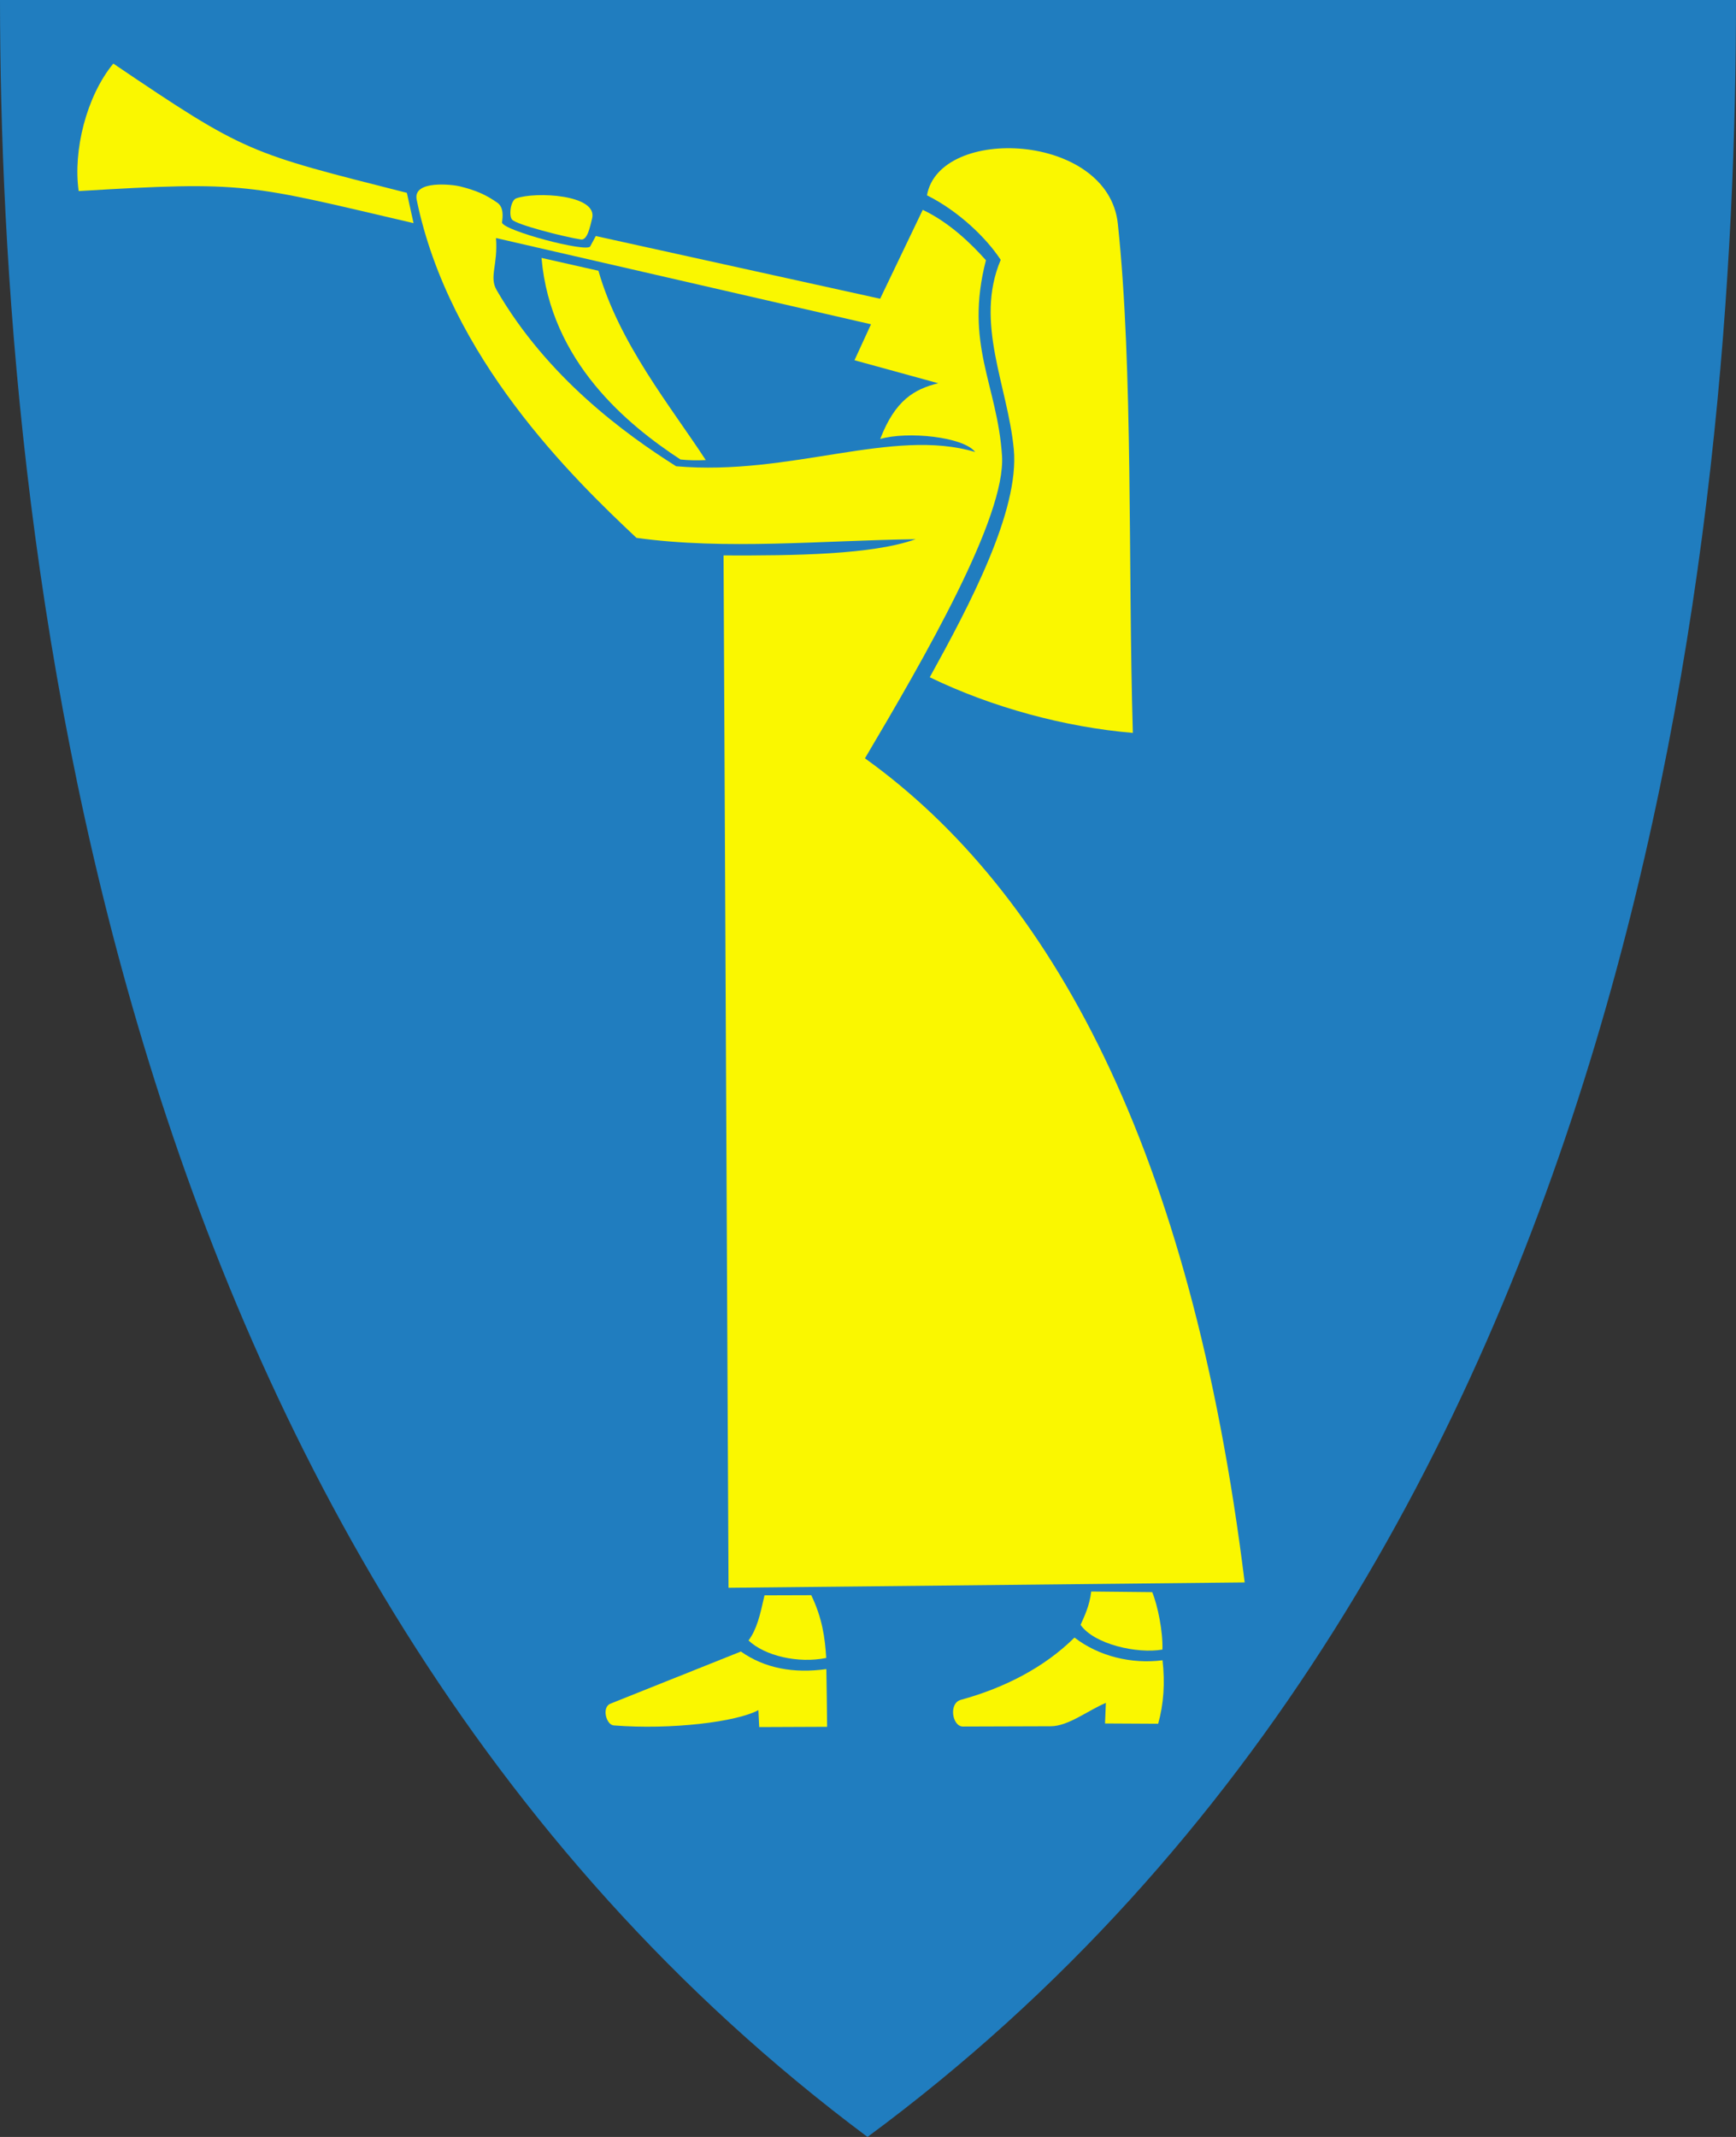 <?xml version="1.0" encoding="UTF-8" standalone="no"?>
<!-- Created with Inkscape (http://www.inkscape.org/) -->

<svg
   xmlns:svg="http://www.w3.org/2000/svg"
   xmlns="http://www.w3.org/2000/svg"
   xmlns:xlink="http://www.w3.org/1999/xlink"
   version="1.1"
   width="390"
   height="480"
   id="svg4228">
  <rect width="100%" height="100%" fill="#333333" stroke="none"/>
  <defs
     id="defs4232">
    <linearGradient
       id="linearGradient3653">
      <stop
         id="stop3655"
         style="stop-color:#ffffff;stop-opacity:1"
         offset="0" />
      <stop
         id="stop3657"
         style="stop-color:#ffffff;stop-opacity:0"
         offset="1" />
    </linearGradient>
    <linearGradient
       x1="0"
       y1="109.877"
       x2="390"
       y2="109.877"
       id="linearGradient2900"
       xlink:href="#linearGradient3653"
       gradientUnits="userSpaceOnUse" />
  </defs>
  <path
     d="M 0,0 C 130,0 260,0 390,0 389.99,114.998 370.786,350.147 194.888,479.998 20.791,350.089 0.081,115.022 0,0 z"
     id="path4240-0"
     style="color:#000000;fill:#207dbf;fill-opacity:1;fill-rule:nonzero;stroke:none;marker:none;visibility:visible;display:inline;overflow:visible;enable-background:accumulate" />
  <path
     d="m 197.726,67.104 -63.879,-14.086 -1.255,2.33 c -0.767,1.425 -19.53,-3.536 -19.818,-5.37 0.19,-1.312 0.416,-3.43 -1.053,-4.449 -2.453,-1.703 -4.539,-2.709 -8.449,-3.683 -1.455,-0.362 -10.594,-1.499 -9.663,3.02 7.327,35.548 35.066,62.496 49.372,75.945 20.016,2.787 41.694,0.586 62.734,0.302 -9.757,3.488 -27.102,3.708 -43.167,3.649 l 1.118,231.885 115.955,-1.208 c -12.037,-97.671 -43.642,-155.199 -85.306,-185.106 13.328,-22.515 31.703,-54.216 30.79,-67.994 -1.061,-16.02 -8.49,-24.94 -3.613,-43.884 -3.412,-3.83 -8.245,-8.486 -14.192,-11.324 z"
     id="path2998"
     style="fill:#faf700;fill-opacity:1;stroke:none" />
  <path
     d="m 219.075,101.53 c -18.507,-5.548 -41.502,5.456 -67.185,3.2 -11.518,-7.282 -28.947,-19.956 -40.313,-39.558 -1.745,-3.01 0.32,-5.615 -0.151,-11.701 l 84.249,19.372 -3.712,8.077 c 3.758,1.023 14.001,3.842 18.811,5.163 -5.338,1.321 -9.669,3.778 -13.029,12.52 6.136,-1.78 18.717,-0.498 21.331,2.927 z"
     id="path2996"
     style="fill:#207dbf;fill-opacity:1;stroke:none" />
  <path
     d="m 208.875,152.125 c 13.97,6.781 30.407,11.211 45.625,12.5 -1.123,-38.131 0.115,-81.552 -3.375,-114.375 -2.177,-20.472 -40.09,-22.181 -42.875,-6.375 6.957,3.462 13.257,9.444 16.564,14.494 -5.961,14.07 1.582,28.318 2.936,42.506 1.324,13.872 -10,35.167 -18.875,51.25 z"
     id="path3768"
     style="fill:#faf700;fill-opacity:1;stroke:none" />
  <path
     d="m 171.75,358.346 10.5,-0.033 c 2.489,5.167 3.08,9.543 3.366,14.093 -6.271,1.297 -13.816,-0.464 -17.453,-3.927 1.855,-2.527 2.548,-5.496 3.587,-10.132 z"
     id="path3770"
     style="fill:#faf700;fill-opacity:1;stroke:none" />
  <path
     d="m 245.148,357.484 13.7,0.141 c 1.255,3.039 2.43,8.921 2.295,12.9 -5.623,0.998 -15.33,-1.165 -18.385,-5.549 0.835,-1.904 2.012,-4.251 2.39,-7.492 z"
     id="path3772"
     style="fill:#faf700;fill-opacity:1;stroke:none" />
  <path
     d="m 166.438,370.965 c 5.336,3.756 11.808,4.977 19.203,3.947 0.063,3.949 0.141,8.415 0.171,12.962 l -15.25,0.062 -0.188,-3.812 c -4.863,2.66 -19.588,4.456 -32.5,3.438 -1.698,-0.134 -2.735,-4.081 -0.75,-4.875 z"
     id="path3774"
     style="fill:#faf700;fill-opacity:1;stroke:none" />
  <path
     d="m 215.875,381.812 c -2.838,0.776 -1.933,6.008 0.438,6 l 19.75,-0.062 c 3.93,-0.012 8.25,-3.5 12.375,-5.25 l -0.188,4.625 11.938,0.062 c 1.239,-4.441 1.563,-9.154 0.982,-14.253 -6.997,0.888 -14.327,-0.897 -19.78,-5.104 -6.869,6.799 -15.89,11.348 -25.515,13.982 z"
     id="path3776"
     style="fill:#faf700;fill-opacity:1;stroke:none" />
  <path
     d="m 25.456,14.282 c -6.06,7.353 -9.07,19.579 -7.778,28.638 37.821,-2.285 37.767,-1.533 75.227,7.202 L 91.402,43.316 C 55.776,34.271 55.312,34.483 25.456,14.282 z"
     id="path3778"
     style="fill:#faf700;fill-opacity:1;stroke:none" />
  <path
     d="m 115.037,49.328 c 0.988,1.153 11.811,3.911 15.468,4.464 1.429,0.216 2.023,-2.71 2.519,-4.729 1.317,-5.36 -12.706,-6.069 -17.059,-4.508 -1.26,0.452 -1.699,3.873 -0.928,4.773 z"
     id="path3780"
     style="fill:#faf700;fill-opacity:1;stroke:none" />
  <path
     d="m 121.654,57.932 12.785,2.886 c 4.686,16.388 16.288,30.53 24.114,42.526 -1.768,0.085 -3.993,0.065 -5.687,-0.133 C 141.036,95.458 123.666,81.28 121.654,57.932 z"
     id="path3800"
     style="fill:#faf700;fill-opacity:1;stroke:none" />
</svg>
